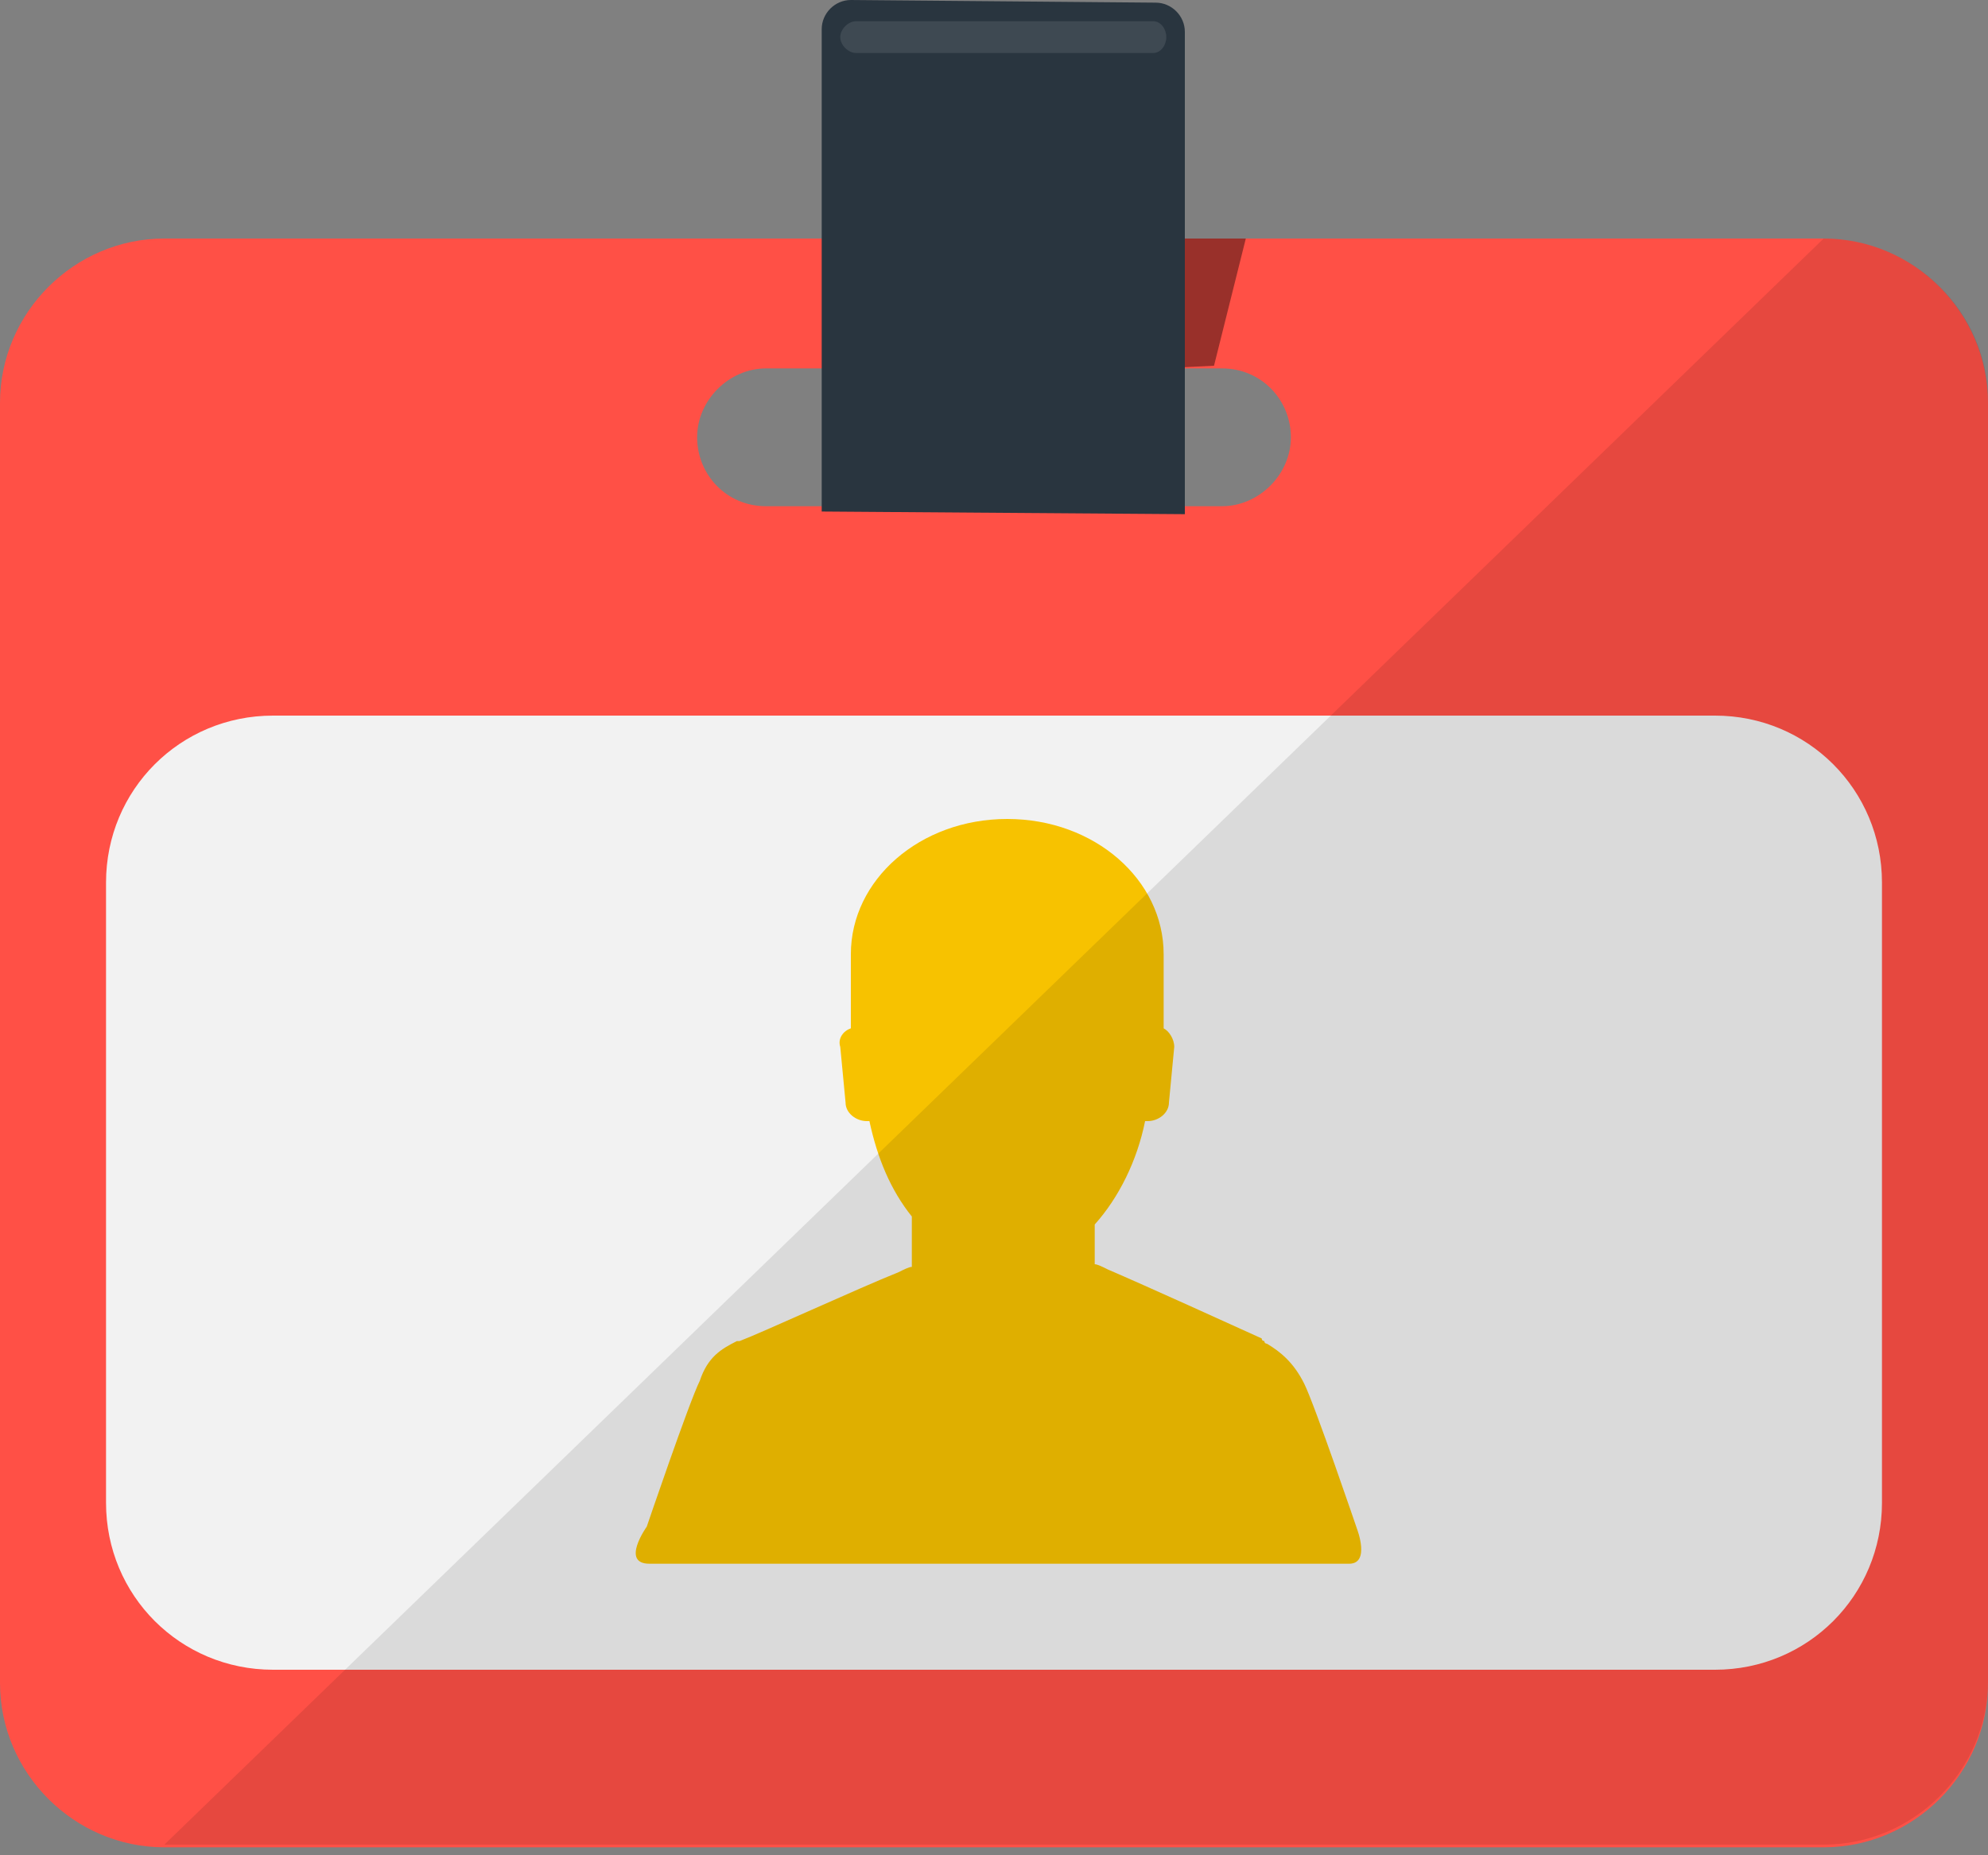 <?xml version="1.0" encoding="utf-8"?>
<!-- Generator: Adobe Illustrator 20.1.0, SVG Export Plug-In . SVG Version: 6.00 Build 0)  -->
<svg version="1.1" baseProfile="basic" id="Слой_1"
	 xmlns="http://www.w3.org/2000/svg" xmlns:xlink="http://www.w3.org/1999/xlink" x="0px" y="0px" width="75px" height="70px"
	 viewBox="0 0 75 70" xml:space="preserve">
<rect x="0" y="0" width="75" height="70" fill="#808080" stroke="none"/>
<g>
	<path fill="#FF5046" d="M68.8,9L6.2,9C2.8,9,0,11.8,0,15.2l0,48.3c0,3.4,2.8,6.2,6.2,6.2l62.6,0c3.4,0,6.2-2.8,6.2-6.2l0-48.3
		C75,11.8,72.2,9,68.8,9z M46.1,19.1l-17.2,0c-1.5,0-2.6-1.2-2.6-2.6c0-1.4,1.2-2.6,2.6-2.6l17.2,0c1.5,0,2.6,1.2,2.6,2.6
		C48.7,17.9,47.5,19.1,46.1,19.1z"/>
	<path fill="#F2F2F2" d="M71,56.7c0,3.5-2.8,6.3-6.3,6.3l-54.4,0C6.8,63,4,60.2,4,56.7l0-23.4c0-3.5,2.8-6.3,6.3-6.3l54.4,0
		c3.5,0,6.3,2.8,6.3,6.3L71,56.7z"/>
	<polygon opacity="0.4" points="43.7,13.9 45.8,13.8 47,9 42.9,9 	"/>
	<path fill="#29353F" d="M44.7,19.4l0-18.2c0-0.6-0.5-1.1-1.1-1.1L32.1,0C31.5,0,31,0.5,31,1.1l0,18.2L44.7,19.4z"/>
	<path opacity="0.1" fill="#FFFFFF" d="M44,1.4C44,1.7,43.8,2,43.5,2l-11.2,0c-0.3,0-0.6-0.3-0.6-0.6l0,0c0-0.3,0.3-0.6,0.6-0.6
		l11.2,0C43.8,0.8,44,1.1,44,1.4L44,1.4z"/>
	<path fill="#F7C200" d="M51.2,57.7c0,0-1.6-4.7-2-5.5c-0.4-0.8-0.9-1.2-1.4-1.5c0,0-0.1,0-0.1-0.1c0,0,0,0,0,0c0,0-0.1,0-0.1-0.1
		c-1.1-0.5-4.4-2-5.8-2.6v0c-0.2-0.1-0.4-0.2-0.5-0.2c0,0,0,0,0-0.1v-0.6v-0.8c0.9-1,1.6-2.4,1.9-3.9c0,0,0.1,0,0.1,0
		c0.4,0,0.8-0.3,0.8-0.7l0.2-2.1c0-0.3-0.2-0.6-0.4-0.7v-2.8c0-2.8-2.6-5.1-5.9-5.1c-3.3,0-5.9,2.3-5.9,5.1v2.8
		c-0.3,0.1-0.5,0.4-0.4,0.7l0.2,2.1c0,0.4,0.4,0.7,0.8,0.7c0,0,0.1,0,0.1,0c0.3,1.4,0.8,2.6,1.6,3.6v1.2v0.6c0,0,0,0,0,0.1
		c-0.1,0-0.3,0.1-0.5,0.2l0,0c-1.5,0.6-5.2,2.3-6,2.6c0,0-0.1,0-0.1,0c-0.6,0.3-1.1,0.6-1.4,1.5c-0.4,0.8-2,5.5-2,5.5
		S23.4,59,24.5,59h5.2h7.8h0.4h7.8h5.2C51.7,59,51.2,57.7,51.2,57.7z"/>
	<path opacity="0.1" d="M68.8,9L6.2,69.6l62.6,0c3.4,0,6.2-2.8,6.2-6.2l0-48.3C75,11.8,72.2,9,68.8,9z"/>
</g>
<g>
</g>
<g>
</g>
<g>
</g>
<g>
</g>
<g>
</g>
<g>
</g>
<g>
</g>
<g>
</g>
<g>
</g>
<g>
</g>
<g>
</g>
<g>
</g>
<g>
</g>
<g>
</g>
<g>
</g>
</svg>
